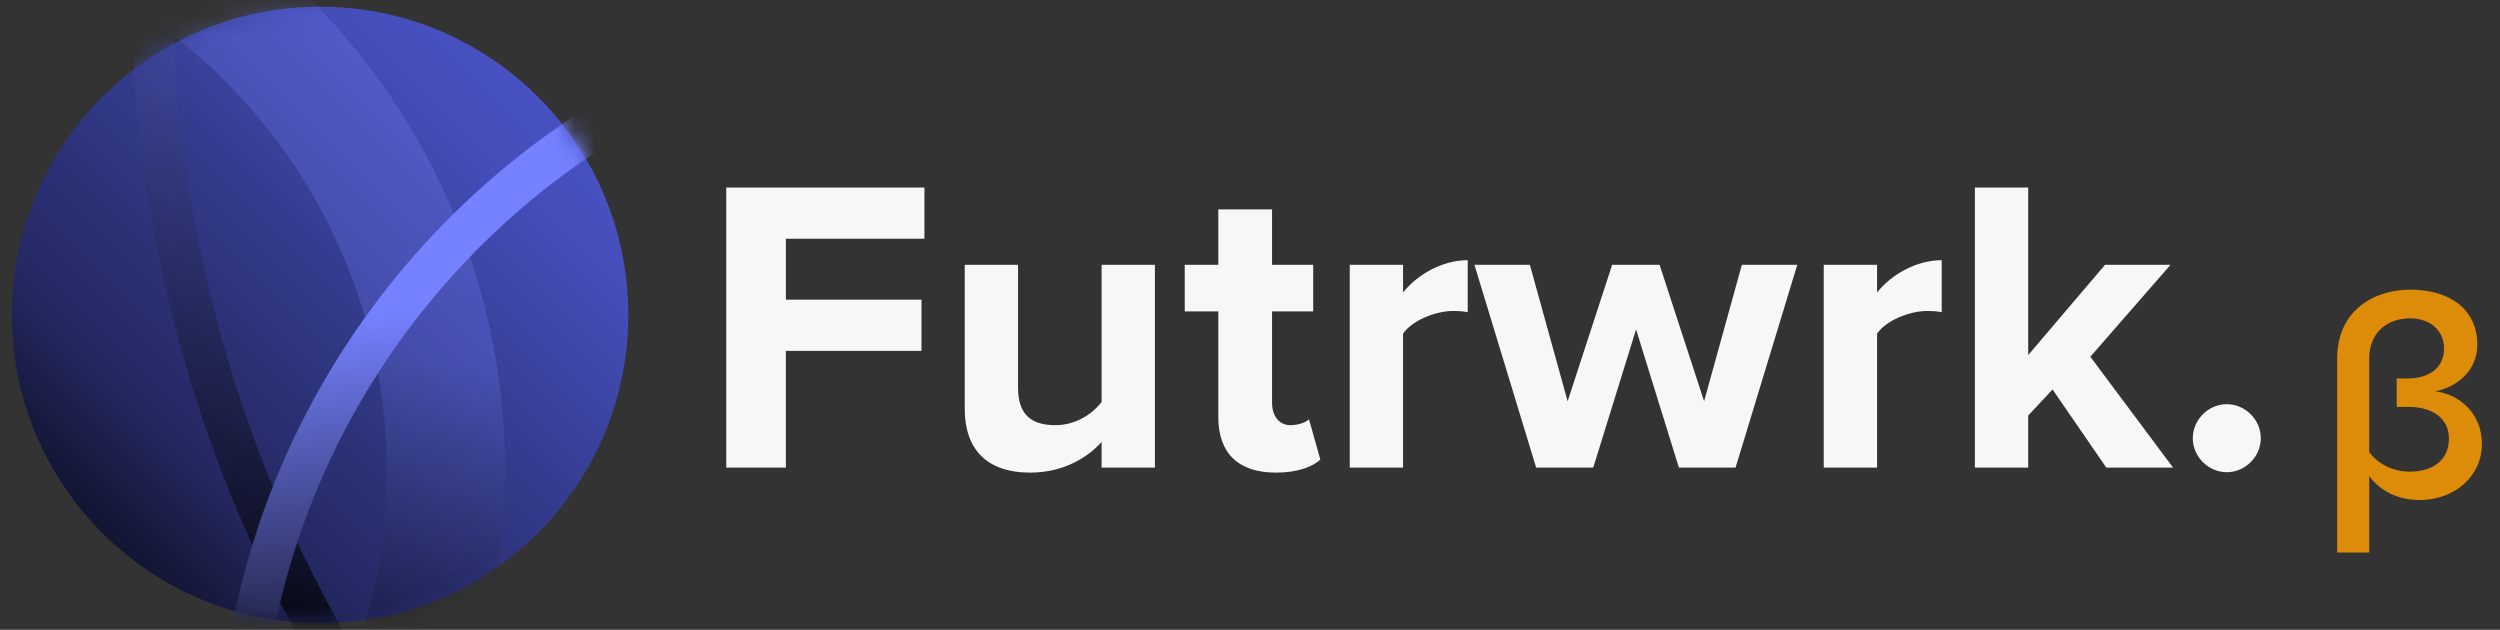 <svg width="131" height="33" viewBox="0 0 131 33" xmlns="http://www.w3.org/2000/svg" xmlns:xlink="http://www.w3.org/1999/xlink"><rect x="0" y="0" width="131" height="33" fill="#333333" stroke="none"/><defs><linearGradient x1="0%" y1="100%" x2="100%" y2="0%" id="b"><stop offset="0%"/><stop stop-color="#242861" offset="28.715%"/><stop stop-color="#333A8A" offset="52.628%"/><stop stop-color="#444DB8" offset="75.404%"/><stop stop-color="#4D57D0" offset="100%"/></linearGradient><linearGradient x1="20.974%" y1="41.575%" x2="14.38%" y2="76.532%" id="c"><stop stop-color="#6974FF" offset="0%"/><stop stop-color="#6873FD" offset="2.163%"/><stop offset="100%"/><stop stop-color="#D4D7ED" offset="100%"/><stop offset="100%"/></linearGradient><linearGradient x1="47.781%" y1="9.647%" x2="42.732%" y2="58.032%" id="e"><stop stop-color="#7681FF" offset="0%"/><stop stop-color="#7580FD" offset="53.051%"/><stop offset="100%"/></linearGradient><linearGradient x1="14.028%" y1="20.332%" x2="16.455%" y2="47.882%" id="f"><stop stop-color="#7681FF" offset="0%"/><stop offset="100%"/></linearGradient><circle id="a" cx="16.151" cy="16.151" r="16.151"/></defs><g fill="none" fill-rule="evenodd"><path d="M124.147 28.953v-4c.592.768 1.472 1.248 2.656 1.248 1.792 0 3.248-1.232 3.248-2.928 0-1.824-1.44-2.672-2.464-2.768 1.088-.192 2.224-1.024 2.224-2.448 0-1.792-1.376-2.88-3.52-2.88-1.824 0-3.824 1.04-3.824 3.616v10.16h1.68Zm0-5.264v-4.896c0-1.376.944-2.112 2.144-2.112.992 0 1.776.592 1.776 1.584 0 1.024-.8 1.568-1.92 1.568h-.56v1.488h.608c1.216 0 2.128.56 2.128 1.664 0 1.04-.736 1.728-2.064 1.728-.912 0-1.696-.448-2.112-1.024Z" fill="#ff9e00" fill-opacity=".83" fill-rule="nonzero"/><path d="M38.056 24.501h3.124v-6.116h7.106v-2.684H41.18v-3.19h7.26V9.827H38.056zm19.668 0h2.794V13.875h-2.794v7.194c-.484.616-1.342 1.21-2.42 1.21-1.188 0-1.958-.484-1.958-1.958v-6.446h-2.794v7.546c0 2.068 1.1 3.344 3.432 3.344 1.738 0 3.014-.792 3.74-1.606v1.342Zm9.13.264c1.166 0 1.914-.308 2.332-.682l-.594-2.112c-.154.154-.55.308-.968.308-.616 0-.968-.506-.968-1.166v-4.796h2.156v-2.442h-2.156v-2.904H63.84v2.904h-1.76v2.442h1.76v5.544c0 1.892 1.056 2.904 3.014 2.904Zm3.872-.264h2.794v-7.018c.462-.682 1.694-1.188 2.618-1.188.308 0 .572.022.77.066v-2.728c-1.32 0-2.64.748-3.388 1.694v-1.452h-2.794v10.626Zm17.248 0h2.97l3.234-10.626h-2.904l-1.98 7.15-2.332-7.15h-2.486l-2.332 7.15-1.98-7.15H77.26l3.234 10.626h2.992l2.244-7.238zm7.59 0h2.794v-7.018c.462-.682 1.694-1.188 2.618-1.188.308 0 .572.022.77.066v-2.728c-1.32 0-2.64.748-3.388 1.694v-1.452h-2.794v10.626Zm14.806 0h3.498l-4.334-5.808 4.202-4.818h-3.432l-4.026 4.73V9.827h-2.794v14.674h2.794v-2.728l1.276-1.364zm4.532-1.54c0 .968.814 1.782 1.782 1.782.968 0 1.782-.814 1.782-1.782 0-.968-.814-1.782-1.782-1.782-.968 0-1.782.814-1.782 1.782Z" fill="#f7f7f7" fill-rule="nonzero"/><g transform="translate(.622 .35)"><mask id="d" fill="#fff"><use xlink:href="#a"/></mask><use fill="url(#b)" xlink:href="#a"/><path d="M77.771 69.129c38.89 0 70.416-31.527 70.416-70.417s-31.526-70.416-70.416-70.416S7.355-40.177 7.355-1.288a70.264 70.264 0 0 0 4.46 24.716c10.008 26.698 35.763 45.7 65.956 45.7Z" stroke="url(#c)" stroke-width="2.2" opacity=".896" mask="url(#d)"/></g><path d="M-9.241 56.32a31.848 31.848 0 0 0 19.316-6.489c7.697-5.84 12.668-15.087 12.668-25.495 0-17.664-14.32-31.984-31.984-31.984-17.665 0-31.984 14.32-31.984 31.984S-26.905 56.32-9.241 56.32Z" stroke="url(#e)" stroke-width="6.2" opacity=".503" transform="translate(.622 .35)" mask="url(#d)"/><path d="M52.294-1.1c-22.928 0-41.515 18.587-41.515 41.515S29.366 81.93 52.294 81.93s41.515-18.587 41.515-41.515c0-12.168-5.266-23.485-14.266-31.321A41.352 41.352 0 0 0 52.293-1.1Zm0 2.2a39.15 39.15 0 0 1 25.805 9.653c8.524 7.422 13.51 18.137 13.51 29.662 0 21.713-17.602 39.315-39.315 39.315-21.713 0-39.315-17.602-39.315-39.315C12.979 18.702 30.58 1.1 52.294 1.1Z" fill="url(#f)" fill-rule="nonzero" transform="translate(.622 .35)" mask="url(#d)"/></g></svg>

